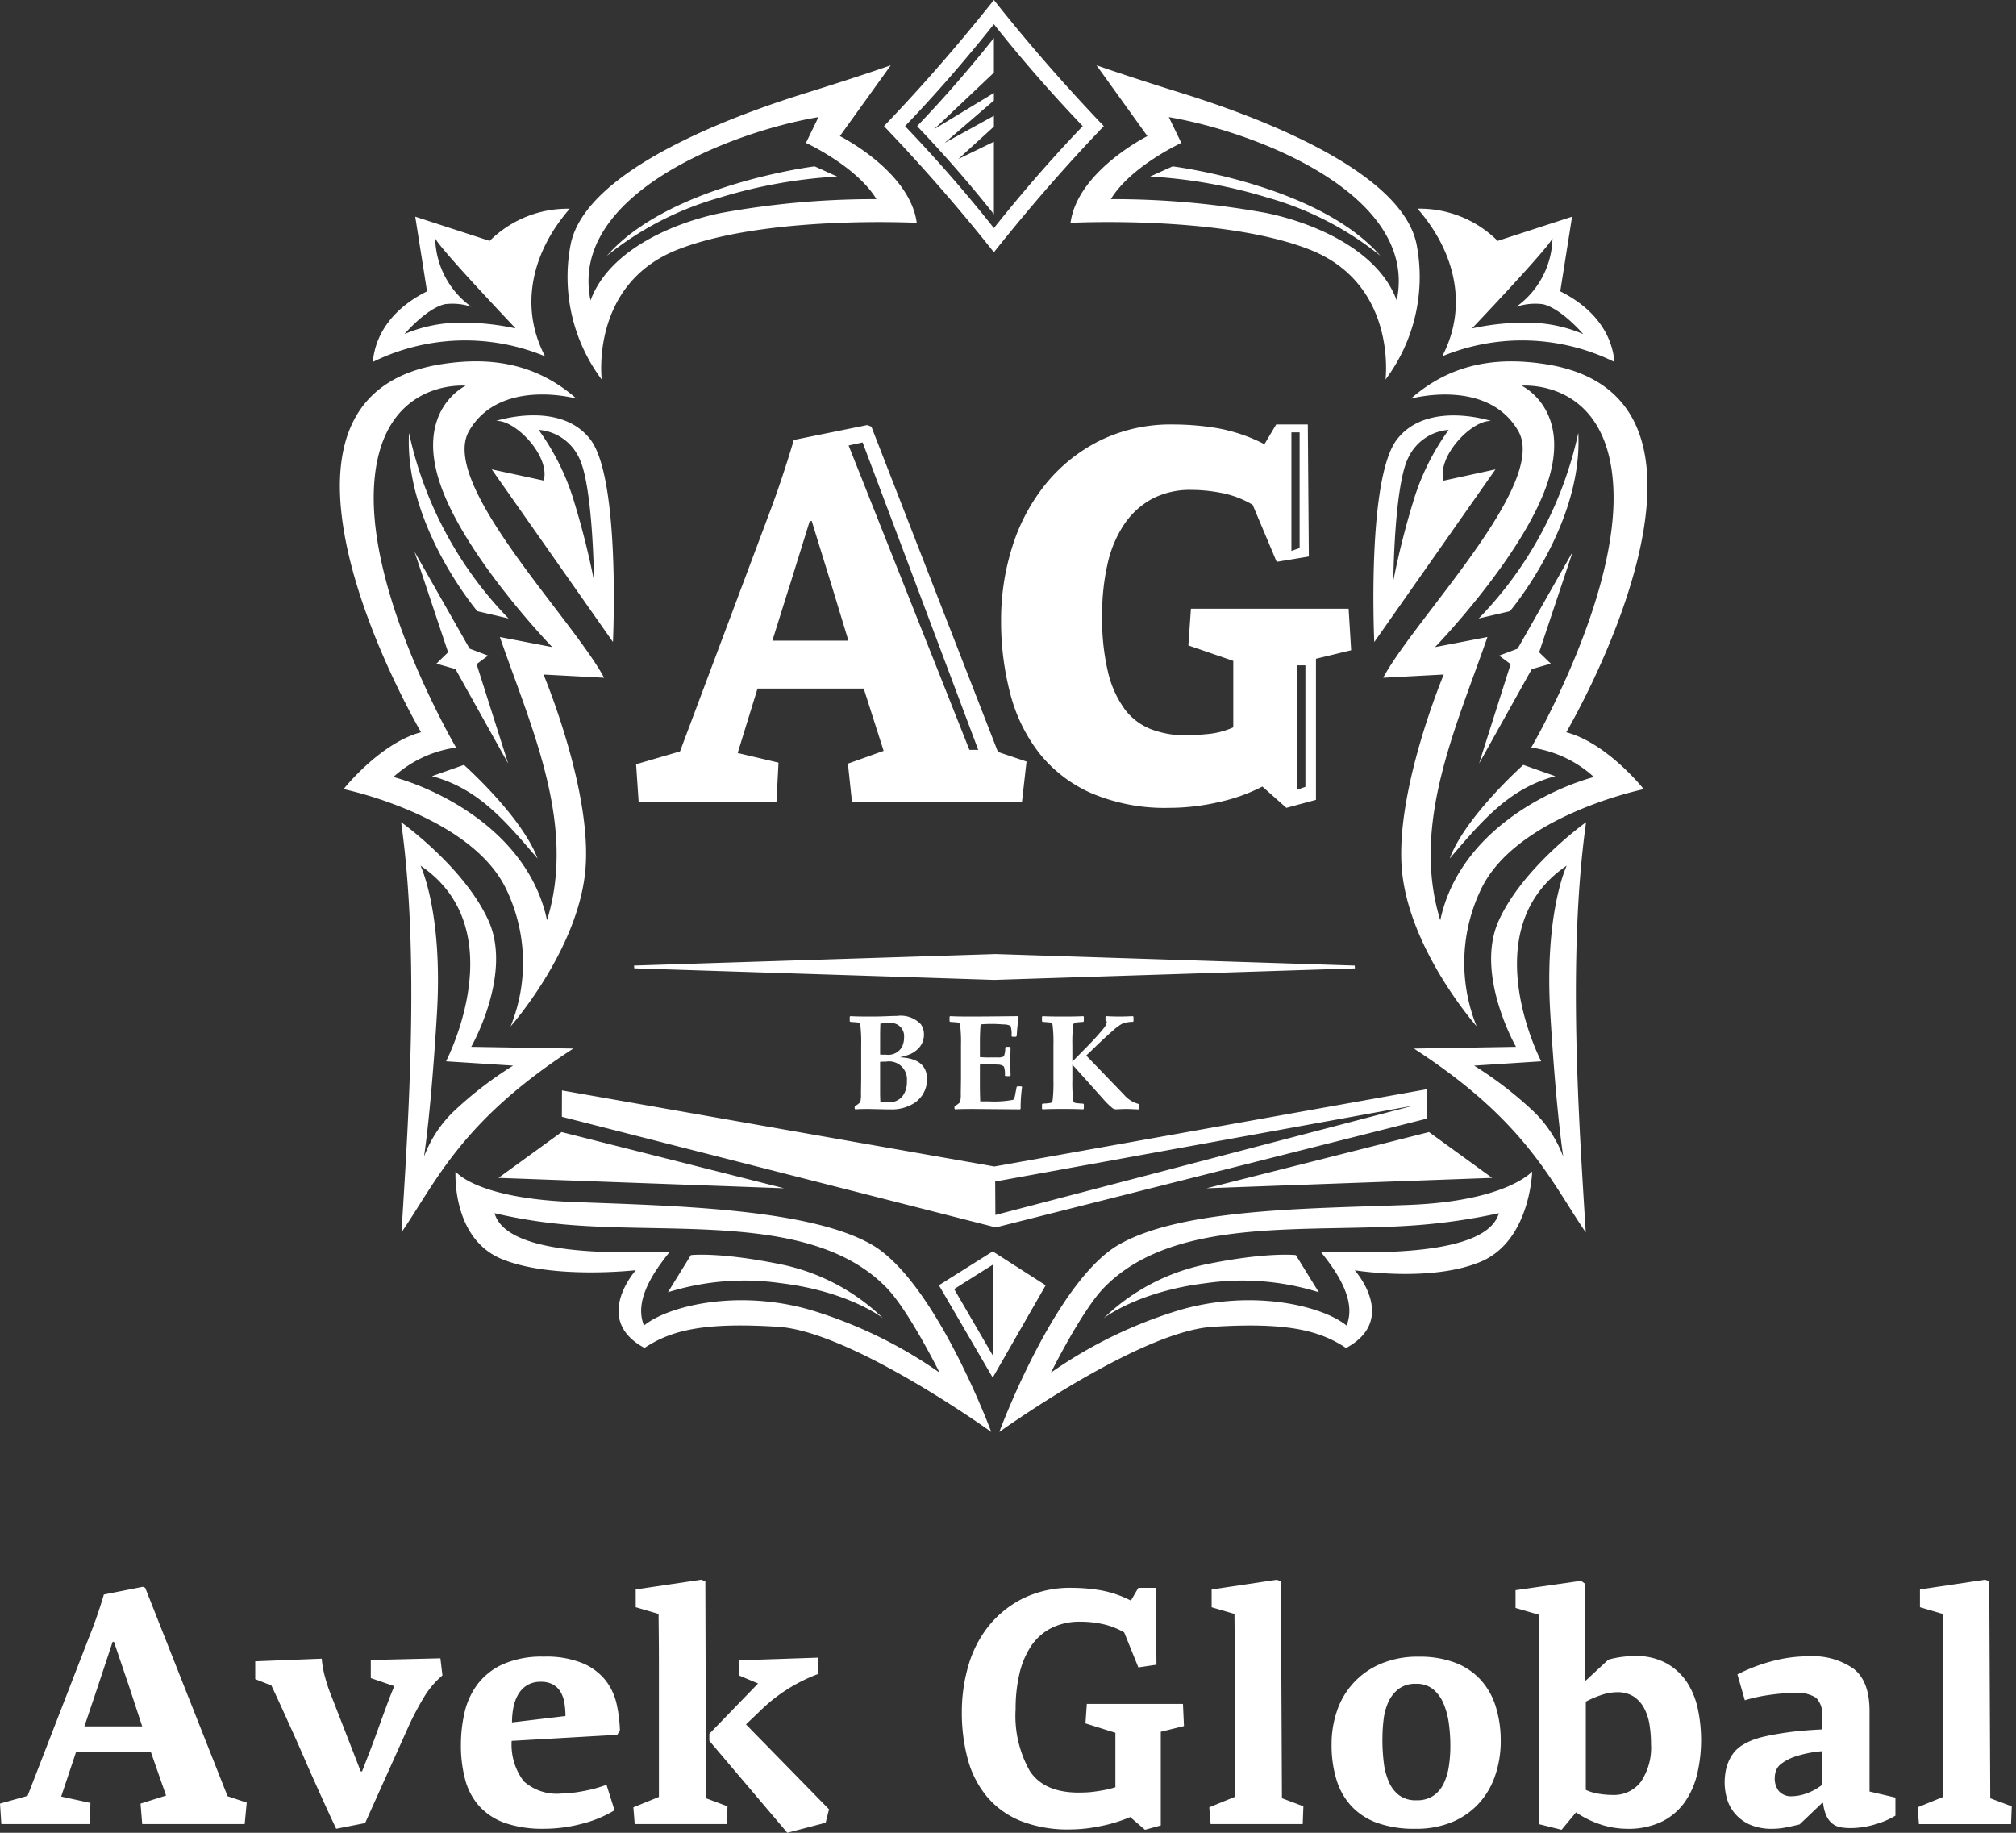 <svg xmlns="http://www.w3.org/2000/svg" width="198" height="180" viewBox="0 0 198 180">
  <rect x="0" y="0" width="198" height="180" fill="#333333" stroke="none"/>
  <defs>
    <style>
      .cls-1 {
        fill: #fff;
        fill-rule: evenodd;
      }
    </style>
  </defs>
  <path id="avglob" class="cls-1" d="M145.029,100.8a16.634,16.634,0,0,1,.51-13.629c3.57-7.132,15.9-9.667,15.9-9.667s-3.57-4.516-7.607-5.587c4.252-7.448,16.637-33.253-2.047-36.154-4.764-.739-9.25-0.095-13.213,3.388,0,0,7.51-2.072,10.54,3.17C152.1,47.493,139,60.692,135.848,66.564l5.95-.317s-4.931,11.728-4.081,19.493,7.312,15.056,7.312,15.056h0Zm-94.878,0a16.636,16.636,0,0,0-.51-13.629C46.071,80.035,33.746,77.5,33.746,77.5s3.57-4.516,7.607-5.587C37.1,64.465,24.716,38.66,43.4,35.759c4.764-.739,9.25-0.095,13.213,3.388,0,0-7.51-2.072-10.541,3.17-2.992,5.176,10.111,18.375,13.26,24.248l-5.95-.317s4.931,11.728,4.081,19.493S50.151,100.8,50.151,100.8h0ZM39.4,80.75s6.2,4.412,8.58,9.673-1.7,12.388-1.7,12.388l10.03,0.17c-11.033,7.139-13.467,13.087-16.878,18.049,0.648-10.558,1.821-27.09-.033-40.28h0Zm1.9,4.264s2.21,4.582,1.615,14.509-1.275,14.085-1.275,14.085a12.01,12.01,0,0,1,3.145-4.667,37.011,37.011,0,0,1,5.61-4.285l-6.588-.424S50.568,91.293,41.3,85.014h0Zm11.492-.7c-3.187-3.716-5.83-6.882-10.37-8.083l3.145-1.109s5.695,5.071,7.225,9.192h0Zm-4.654-19.85-2.014-.756-5.414-9.528,3.3,9.883-1.146,1.114,1.87,0.538,5.175,9.27-3.1-9.758,1.13-.838,0.2,0.074h0ZM59.612,25.116a31.071,31.071,0,0,1,11.05-5.7,48.71,48.71,0,0,1,11.56-2.078l-2.21-1s-14.281,1.771-20.4,8.776h0Zm-19.441,17.4a37.455,37.455,0,0,0,9.776,18.225l-3.06-.713s-7.2-8.479-6.715-17.512h0ZM86.078,19.558A83.674,83.674,0,0,0,70.79,20.921C66.521,21.8,59.9,24.358,58,29.5c-2.161-10.345,13.694-16.525,22.385-18l-1.228,2.534s4.967,2.288,6.922,5.521h0ZM50.6,32.244L50.6,32.249l0,0,0,0,0,0,0,0h0l0,0,0,0h0l0,0,0,0h0v0l0,0,0,0h0l0,0,0,0H50.635l-0.011,0h0a24.263,24.263,0,0,0-5.971-.549,13.967,13.967,0,0,0-4.931,1.11s2.137-2.508,3.953-2.933a5.865,5.865,0,0,1,2.621.251,8.49,8.49,0,0,1-3.554-6.749c0.149,0.623,5.568,6.4,7.346,8.285l0.511,0.54h0Zm-4.863,5.636s-4.93,2.3-2.55,9.509,11.05,16.165,11.05,16.165l-5.143-.99c3.078,8.9,7.537,18.4,4.632,27.813-1.87-8.764-10.849-12.917-15.087-14.065a11.441,11.441,0,0,1,6.158-2.889s-8.58-14.623-8.07-25.479,9.01-10.064,9.01-10.064h0Zm7.161,4.333a23.521,23.521,0,0,1,3.315,6.5,78.222,78.222,0,0,1,2.125,8.32s-0.085-9.588-1.53-12.2a4.779,4.779,0,0,0-3.91-2.615h0Zm37.15-20.329s-14.79-.77-23.46,2.617S59.1,37.278,59.1,37.278a16.817,16.817,0,0,1-3.06-13.24c1.515-7.8,17.765-13.24,23.205-14.933s8.245-2.695,8.245-2.695l-5,6.955s6.869,3.437,7.549,8.518h0ZM55.953,20.5c-3.672,4.209-5,9.569-2.42,14.493a20.5,20.5,0,0,0-16.915.554c0.268-2.932,2.15-5.35,5.323-6.935L40.784,21.28l7.311,2.377A10.844,10.844,0,0,1,55.953,20.5h0ZM60.2,63.053L48.3,46.1,53.4,47.2c0.663-2.379-2.761-5.969-4.675-5.864,0,0,6.284-2.058,9.259,1.825S60.2,63.053,60.2,63.053h0ZM97.615,0c3.218,4.067,6.789,8.191,10.795,12.388-3.543,3.692-7.138,7.79-10.795,12.388-3.217-4.067-6.789-8.191-10.795-12.388C90.364,8.694,93.959,4.6,97.615,0h0Zm0,21.042c-2.248-2.841-4.743-5.722-7.541-8.654,2.475-2.579,4.986-5.442,7.541-8.654v3.4L91.75,12.683l5.865-3.552V9.869l-4.845,4.172,4.845-2.67v1.06l-3.485,3.179,3.485-1.691v7.121h0Zm0-18.666c2.6,3.287,5.487,6.62,8.725,10.012-2.864,2.984-5.769,6.3-8.725,10.012-2.6-3.287-5.487-6.62-8.725-10.012C91.755,9.4,94.66,6.09,97.615,2.375h0Zm58.16,78.375s-6.2,4.412-8.58,9.673,1.7,12.388,1.7,12.388l-10.03.17c11.033,7.139,13.467,13.087,16.877,18.049-0.647-10.558-1.821-27.09.033-40.28h0Zm-1.9,4.264s-2.209,4.582-1.615,14.509,1.276,14.085,1.276,14.085a12.014,12.014,0,0,0-3.146-4.667,37.02,37.02,0,0,0-5.61-4.285l6.588-.424s-6.758-12.939,2.507-19.218h0Zm-11.491-.7c3.187-3.716,5.83-6.882,10.37-8.083l-3.145-1.109s-5.695,5.071-7.225,9.192h0Zm4.653-19.85,2.014-.756,5.414-9.528-3.3,9.883,1.146,1.114-1.87.538-5.175,9.27,3.1-9.758-1.13-.838-0.2.074h0ZM135.568,25.116a31.08,31.08,0,0,0-11.05-5.7,48.717,48.717,0,0,0-11.561-2.078l2.21-1s14.281,1.771,20.4,8.776h0Zm19.441,17.4a37.455,37.455,0,0,1-9.776,18.225l3.061-.713s7.2-8.479,6.715-17.512h0ZM109.1,19.558a83.67,83.67,0,0,1,15.287,1.363c4.27,0.876,10.894,3.437,12.792,8.583,2.161-10.345-13.694-16.525-22.384-18l1.227,2.534s-4.967,2.288-6.922,5.521h0Zm35.483,12.686,0,0.005,0,0,0,0,0,0,0,0h0l0,0,0,0h0l0,0,0,0h0v0l0,0,0,0h0l0,0,0,0h0l0.011,0h0a24.255,24.255,0,0,1,5.971-.549,13.969,13.969,0,0,1,4.931,1.11s-2.137-2.508-3.953-2.933a5.865,5.865,0,0,0-2.621.251,8.49,8.49,0,0,0,3.554-6.749c-0.149.623-5.568,6.4-7.346,8.285l-0.51.54h0Zm4.863,5.636s4.929,2.3,2.549,9.509-11.05,16.165-11.05,16.165l5.143-.99c-3.078,8.9-7.537,18.4-4.633,27.813,1.87-8.764,10.85-12.917,15.088-14.065a11.443,11.443,0,0,0-6.158-2.889s8.58-14.623,8.07-25.479-9.009-10.064-9.009-10.064h0Zm-7.161,4.333a23.508,23.508,0,0,0-3.315,6.5,78.249,78.249,0,0,0-2.125,8.32s0.085-9.588,1.53-12.2a4.78,4.78,0,0,1,3.91-2.615h0ZM105.136,21.883s14.79-.77,23.461,2.617,7.48,12.778,7.48,12.778a16.816,16.816,0,0,0,3.06-13.24c-1.515-7.8-17.765-13.24-23.2-14.933s-8.246-2.695-8.246-2.695l5,6.955s-6.868,3.437-7.549,8.518h0ZM139.227,20.5c3.672,4.209,5,9.569,2.419,14.493a20.5,20.5,0,0,1,16.916.554c-0.268-2.932-2.15-5.35-5.323-6.935L154.4,21.28l-7.31,2.377a10.845,10.845,0,0,0-7.859-3.162h0Zm-4.251,42.557,11.9-16.957-5.1,1.109c-0.663-2.379,2.761-5.969,4.675-5.864,0,0-6.284-2.058-9.259,1.825s-2.217,19.888-2.217,19.888h0Zm-2.77,69.333c-2.656-1.77-5.923-2.538-13.133-2.079s-20.927,10.324-20.927,10.324,5.5-14.864,11.789-18.427,18.891-3.5,28.475-3.875,12.07-3.28,12.07-3.28-0.171,6.845-5.1,8.881-12.324.82-12.324,0.82,4.335,4.836-.85,7.636h0ZM77.006,116.7l-28.05-1.019,6.2-4.5L77.006,116.7h0Zm-21.822-7.02L97.8,120.544l42.37-10.691v-2.885l-42.51,7.594-42.467-7.47-0.01,2.591h0Zm42.557,6.356,0.021,3.288L138.84,108.58l-41.1,7.459h0ZM118.5,116.7l28.05-1.019-6.2-4.5L118.5,116.7h0ZM97.5,122.9l5.2,3.33L97.5,135.3l-5.284-9.073L97.5,122.9h0Zm0.043,10.281L93.712,126.6l3.833-2.416v9h0ZM65.6,126.913a25.149,25.149,0,0,1,11.092-.891c6.673,0.806,10.031,3.436,10.031,3.436a20.3,20.3,0,0,0-9.9-5.26c-6.163-1.273-8.968-.934-8.968-0.934L65.6,126.913h0Zm63.928,0a25.156,25.156,0,0,0-11.093-.891c-6.672.806-10.03,3.436-10.03,3.436a20.294,20.294,0,0,1,9.9-5.26c6.162-1.273,8.967-.934,8.967-0.934l2.253,3.649h0Zm17.681-7.763a58.576,58.576,0,0,1-8.073,1.179c-10.672.8-23.8-1-30.731,6.16-2.178,2.25-5.185,8.315-5.185,8.315a44.425,44.425,0,0,1,12.665-6.151c7.183-2.079,14.007-.4,16.364,1.527,1.046-2.506-1.082-5.434-2.509-7.212,3.079-.038,16.165.773,17.469-3.818h0Zm-98.636,0a50.148,50.148,0,0,0,7.789,1.179c10.672,0.8,23.8-1,30.731,6.16,2.178,2.25,5.185,8.315,5.185,8.315a44.424,44.424,0,0,0-12.665-6.151c-7.182-2.079-14.007-.4-16.363,1.527-1.046-2.506,1.081-5.434,2.508-7.212-3.078-.038-15.881.773-17.185-3.818h0Zm14.721,13.236c2.655-1.77,5.923-2.538,13.133-2.079s20.927,10.324,20.927,10.324-5.5-14.864-11.789-18.427-19.742-3.787-29.325-4.158-11.5-3-11.5-3-0.4,6.562,4.533,8.6,13.175,1.1,13.175,1.1-4.335,4.836.85,7.636h0ZM91.048,106a2.763,2.763,0,0,1-1.573,2.512,4.029,4.029,0,0,1-2,.441c-0.258,0-.473,0-0.641-0.007l-1.547-.033c-0.552,0-.981.014-1.281,0.04l-0.066-.066v-0.181l0.033-.077a2.208,2.208,0,0,0,.517-0.382,3.212,3.212,0,0,0,.07-0.858l0.02-1.448v-3.275a14.217,14.217,0,0,0-.084-2,0.285,0.285,0,0,0-.219-0.241c-0.066-.015-0.318-0.037-0.758-0.064l-0.064-.064V99.857l0.064-.06c0.384,0.027,1.043.04,1.979,0.04q0.9,0,1.613-.033,0.569-.026.963-0.027a2.732,2.732,0,0,1,2.371.821,1.727,1.727,0,0,1,.3,1,1.932,1.932,0,0,1-.718,1.531,2.477,2.477,0,0,1-.711.432,7.293,7.293,0,0,1-.932.278q2.667,0.116,2.666,2.165h0Zm-2.258-4.091a1.29,1.29,0,0,0-1.489-1.426,6.094,6.094,0,0,0-.835.05c-0.018.453-.026,0.873-0.026,1.255v1.782q0.149,0.013.6,0.013a1.541,1.541,0,0,0,1.54-.749,2.08,2.08,0,0,0,.214-0.925h0Zm0.278,4.292a1.759,1.759,0,0,0-2.039-1.938q-0.259,0-.59.017v2.993c0,0.32.009,0.639,0.026,0.95a4.861,4.861,0,0,0,.745.044,1.75,1.75,0,0,0,1.4-.569,2.252,2.252,0,0,0,.459-1.5h0Zm11.315,0.553a14.418,14.418,0,0,0-.142,2.133l-0.066.066-4.706-.04q-1.176,0-1.661.04l-0.066-.066v-0.181l0.033-.077a2.206,2.206,0,0,0,.517-0.382,3.269,3.269,0,0,0,.07-0.858l0.02-1.448v-3.275a14.152,14.152,0,0,0-.084-2,0.284,0.284,0,0,0-.218-0.241c-0.066-.015-0.318-0.037-0.758-0.064l-0.064-.064V99.857l0.064-.06q0.653,0.04,2.019.04,1.216,0,4.628-.04l0.071,0.053-0.084.717q-0.04.341-.059,0.582l-0.044.6-0.064.07H99.413l-0.066-.064a2.587,2.587,0,0,0-.1-1,1.444,1.444,0,0,0-.694-0.143c-0.417-.033-0.782-0.051-1.1-0.051q-0.563,0-1.14.044c-0.046.452-.071,1.081-0.071,1.881v1.336q0.51,0.034.828,0.034l0.848-.007a1.282,1.282,0,0,0,.674-0.1,2.072,2.072,0,0,0,.134-0.871l0.064-.066h0.4l0.064,0.066c-0.015.481-.024,0.924-0.024,1.323,0,0.437.009,0.911,0.024,1.429l-0.064.057H98.759l-0.066-.064a2.079,2.079,0,0,0-.1-0.882,0.988,0.988,0,0,0-.63-0.185c-0.263-.02-0.544-0.031-0.84-0.031-0.316,0-.61.011-0.882,0.031v1.971q0,0.847.033,1.641h0.879a10.058,10.058,0,0,0,2.317-.148,0.214,0.214,0,0,0,.1-0.072,1.178,1.178,0,0,0,.124-0.386l0.154-.8,0.064-.071h0.4l0.071,0.064h0Zm11.5,2.126-0.07.079c-0.643-.03-1.019-0.046-1.127-0.046-0.212,0-.405.005-0.577,0.014-0.253.012-.415,0.019-0.486,0.019a0.575,0.575,0,0,1-.362-0.116,7.56,7.56,0,0,1-.926-0.911l-3.015-3.368v1.533a14.668,14.668,0,0,0,.084,2,0.279,0.279,0,0,0,.221.238,6.843,6.843,0,0,0,.757.067l0.065,0.064v0.432l-0.06.066q-0.646-.039-1.993-0.04-1.392,0-1.993.04l-0.064-.059v-0.439l0.064-.064a6.97,6.97,0,0,0,.758-0.067,0.279,0.279,0,0,0,.219-0.238,14.332,14.332,0,0,0,.084-2v-3.418a14.292,14.292,0,0,0-.084-2,0.284,0.284,0,0,0-.219-0.241c-0.066-.015-0.318-0.037-0.758-0.064l-0.064-.064V99.857l0.064-.06q0.621,0.04,1.993.04,1.406,0,1.993-.04l0.06,0.06V100.3l-0.065.064c-0.441.027-.693,0.049-0.757,0.064a0.284,0.284,0,0,0-.221.241,14.468,14.468,0,0,0-.084,2v1.6q0.318-.33,1.385-1.415c0.375-.384.641-0.662,0.8-0.834q0.636-.7.848-0.981a1.392,1.392,0,0,0,.35-0.64,0.113,0.113,0,0,0-.058-0.11l-0.071-.06V99.861l0.078-.064q0.712,0.04,1.332.04,0.427,0,1.27-.04l0.071,0.064V100.3l-0.064.058a2.924,2.924,0,0,0-1.03.174,4.335,4.335,0,0,0-.854.622q-0.647.549-1.671,1.53c-0.254.249-.594,0.578-1.023,0.981l3.7,3.838a2.819,2.819,0,0,0,1.443.917l0.059,0.066v0.4h0ZM62.273,94.831L97.779,93.7l35.277,1.132,0.017,0.274L97.658,96.237,62.29,95.1l-0.017-.274h0Zm-47.447,77.26H7.462l-1.453,4.351,2.873,0.626-0.066,2.076H0.132L0,177.134l2.707-.758,5.976-15.425q0.429-1.054.809-2.142T10.2,156.6l3.83-.758,0.231,0.1,8.089,20.467,1.882,0.627-0.2,2.109H13.967l-0.165-2.01,2.509-.791-1.486-4.252h0Zm-5.283-6.262-1.255,3.724h5.679l-1.255-3.823-1.519-4.482H11.061l-1.519,4.581h0Zm25.886,8.141h0.132q0.231-.594.677-1.747t0.908-2.439q0.462-1.286.891-2.439T38.73,165.6l-2.311-.791v-1.779l6.835-.165,0.2,1.681a8.6,8.6,0,0,0-1.816,2.142,28.9,28.9,0,0,0-1.453,2.735l-4.325,9.624-2.84.561q-0.363-.759-0.875-1.879t-1.106-2.439q-0.594-1.319-1.2-2.719t-1.205-2.719q-0.594-1.319-1.106-2.439t-0.875-1.878l-1.585-.627V163.16L31.6,162.9a9.9,9.9,0,0,0,.33,1.829,16.077,16.077,0,0,0,.627,1.862l2.873,7.383h0ZM53.423,162.7a9.376,9.376,0,0,1,3.83.659,5.714,5.714,0,0,1,2.245,1.7,5.834,5.834,0,0,1,1.073,2.339,13.845,13.845,0,0,1,.314,2.555l-0.264.428-10.368.594a5.948,5.948,0,0,0,1.189,3.971,4.87,4.87,0,0,0,3.7,1.2,12.556,12.556,0,0,0,2.014-.214,13.39,13.39,0,0,0,2.41-.643l0.792,2.5a11.671,11.671,0,0,1-3.17,1.318,14.493,14.493,0,0,1-3.764.5,11.236,11.236,0,0,1-3.8-.561,6.168,6.168,0,0,1-2.526-1.631,6.343,6.343,0,0,1-1.4-2.6,12.908,12.908,0,0,1-.429-3.477,14.146,14.146,0,0,1,.346-3.1,7.366,7.366,0,0,1,1.255-2.785,6.5,6.5,0,0,1,2.493-1.994,9.439,9.439,0,0,1,4.062-.758h0Zm2.113,5.834a7.889,7.889,0,0,0-.1-1.269,3.153,3.153,0,0,0-.363-1.071,2,2,0,0,0-.743-0.742,2.354,2.354,0,0,0-1.205-.28,2.508,2.508,0,0,0-1.37.346,2.607,2.607,0,0,0-.875.923,4.052,4.052,0,0,0-.462,1.285,7.8,7.8,0,0,0-.132,1.434l5.25-.626h0Zm14.132,2.439v-0.693l4.788-4.943-1.882-.791,0.033-1.483q1.882-.066,3.863-0.132t3.863-.132v1.615a16.094,16.094,0,0,0-2.988,1.483,15.683,15.683,0,0,0-2.526,1.977l-1.552,1.483,8.155,8.339-0.33,1.318L77.328,180l-7.66-9.03h0Zm-0.33,5.635,2.113,0.791-0.066,1.747H62.338L62.206,177.5l2.509-1.022V163.736q0-1.894-.016-3.329t-0.017-1.9l-2.245-.659v-1.746l6.438-.957,0.4,0.166,0.066,21.29h0ZM111.8,163.753l-1.387-3.428a7.161,7.161,0,0,0-2.047-.807,10.1,10.1,0,0,0-2.245-.247,6.17,6.17,0,0,0-2.906.642,5.273,5.273,0,0,0-1.981,1.8,8.327,8.327,0,0,0-1.122,2.719,15.07,15.07,0,0,0-.364,3.412,11.007,11.007,0,0,0,1.4,6.1q1.4,2.109,4.8,2.109c0.176,0,.4-0.006.677-0.016s0.578-.039.908-0.083,0.665-.1,1.007-0.165a7.8,7.8,0,0,0,1.007-.263V170.18l-2.939-.923,0.132-1.912h9.443l0.1,2.175-2.278.561v9.2l-1.552.428-1.452-1.252a14.562,14.562,0,0,1-2.906.89,15.1,15.1,0,0,1-3,.33,12.584,12.584,0,0,1-4.853-.841,8.495,8.495,0,0,1-3.3-2.373,9.636,9.636,0,0,1-1.882-3.658,17.422,17.422,0,0,1-.594-4.7,16.149,16.149,0,0,1,.627-4.466,11.189,11.189,0,0,1,1.964-3.889A10.173,10.173,0,0,1,100.441,157a10.548,10.548,0,0,1,4.886-1.055,17.172,17.172,0,0,1,2.724.231,10.566,10.566,0,0,1,3.021,1.022l0.727-1.253h1.717l0.066,7.548-1.783.264h0Zm14.1,12.853,2.113,0.791-0.066,1.747H118.9l-0.132-1.648,2.509-1.022V163.736q0-1.894-.016-3.329t-0.017-1.9L119,157.853v-1.746l6.405-.957,0.4,0.166,0.1,21.29h0Zm21.494-5.6a10.542,10.542,0,0,1-.5,3.23,7.786,7.786,0,0,1-1.535,2.752,7.424,7.424,0,0,1-2.625,1.912,9.088,9.088,0,0,1-3.731.709,10.743,10.743,0,0,1-3.731-.577,6.467,6.467,0,0,1-2.543-1.648,6.726,6.726,0,0,1-1.469-2.6,11.654,11.654,0,0,1-.479-3.477,10.049,10.049,0,0,1,.529-3.263,7.647,7.647,0,0,1,4.275-4.63,9.277,9.277,0,0,1,3.781-.709,9.771,9.771,0,0,1,3.516.577,6.564,6.564,0,0,1,2.51,1.664,6.934,6.934,0,0,1,1.5,2.62,11.179,11.179,0,0,1,.5,3.444h0Zm-11.622-.23a19.166,19.166,0,0,0,.132,2.307,6.743,6.743,0,0,0,.5,1.911,3.3,3.3,0,0,0,1.007,1.319,2.724,2.724,0,0,0,1.7.494,2.869,2.869,0,0,0,1.667-.445,3.031,3.031,0,0,0,1.007-1.186,5.908,5.908,0,0,0,.512-1.7,13.083,13.083,0,0,0,.149-2.01,16.3,16.3,0,0,0-.149-2.208,7.421,7.421,0,0,0-.528-1.961,3.646,3.646,0,0,0-1.024-1.4,2.549,2.549,0,0,0-1.667-.527,2.726,2.726,0,0,0-1.7.494,3.378,3.378,0,0,0-1.007,1.269,5.674,5.674,0,0,0-.479,1.73,15.914,15.914,0,0,0-.115,1.912h0Zm15.353-12.195-2.278-.659v-1.747l6.438-.922,0.4,0.3v2.571q0,0.956-.017,2.043t-0.016,2.06v2.785l0.1,0.033L157.958,163a8.8,8.8,0,0,1,1.4-.281,10.5,10.5,0,0,1,1.172-.082,6.25,6.25,0,0,1,3.187.741,5.816,5.816,0,0,1,2.014,1.912,7.739,7.739,0,0,1,1.04,2.637,14.828,14.828,0,0,1,.3,2.95,14.551,14.551,0,0,1-.363,3.263,8.033,8.033,0,0,1-1.206,2.8,6.042,6.042,0,0,1-2.245,1.945,7.535,7.535,0,0,1-3.483.725,8.517,8.517,0,0,1-2.427-.379,9.588,9.588,0,0,1-2.559-1.237l-1.419,1.714-2.246-.56V158.578h0Zm11.028,12.689a11.8,11.8,0,0,0-.148-1.878,5.15,5.15,0,0,0-.529-1.632,3.1,3.1,0,0,0-1.023-1.137,2.9,2.9,0,0,0-1.635-.428,4.95,4.95,0,0,0-1.617.3,9.21,9.21,0,0,0-1.453.627v8.667a4.741,4.741,0,0,0,1.271.379,8.347,8.347,0,0,0,1.337.116,3.321,3.321,0,0,0,2.807-1.3,6.025,6.025,0,0,0,.99-3.708h0Zm16.806,5.8-2.212,2.109q-0.66.165-1.354,0.3a6.907,6.907,0,0,1-1.287.132,5.363,5.363,0,0,1-2.245-.412,4.162,4.162,0,0,1-1.453-1.072,3.907,3.907,0,0,1-.793-1.466,5.908,5.908,0,0,1-.231-1.632,6.613,6.613,0,0,1,.066-0.857,4.644,4.644,0,0,1,.248-0.988,4.031,4.031,0,0,1,.512-0.956,3.232,3.232,0,0,1,.891-0.824,7.479,7.479,0,0,1,.76-0.4,7.718,7.718,0,0,1,1.386-.445q0.892-.213,2.279-0.411t3.433-.3V168.6a2.315,2.315,0,0,0-.594-1.863,3.479,3.479,0,0,0-2.113-.477,18.37,18.37,0,0,0-2.311.181,15.985,15.985,0,0,0-2.576.543l-0.726-2.537a16.865,16.865,0,0,1,3.285-1.269,13.877,13.877,0,0,1,3.748-.511,6.962,6.962,0,0,1,4.374,1.22q1.569,1.22,1.569,4.152v7.91l2.542,0.593v1.78a8.245,8.245,0,0,1-2.014.857,8.43,8.43,0,0,1-2.41.363,5.969,5.969,0,0,1-.875-0.066,1.916,1.916,0,0,1-.809-0.314,2.014,2.014,0,0,1-.627-0.741,3.824,3.824,0,0,1-.363-1.351h-0.1Zm-2.938-.66a4.307,4.307,0,0,0,1.419-.28,5.423,5.423,0,0,0,1.519-.84v-3.3a11.339,11.339,0,0,0-2.575.5,5.013,5.013,0,0,0-1.387.692,1.579,1.579,0,0,0-.578.741,2.35,2.35,0,0,0-.115.676,1.99,1.99,0,0,0,.413,1.318,1.6,1.6,0,0,0,1.3.494h0Zm19.447,0.2,2.114,0.791-0.067,1.747h-9.046l-0.133-1.648,2.51-1.022V163.736q0-1.894-.017-3.329t-0.016-1.9l-2.245-.659v-1.746l6.405-.957,0.4,0.166,0.1,21.29h0Zm96.134-4.515h-7.363l-1.453,4.351,2.872,0.626-0.066,2.076h-8.683l-0.132-2.01,2.707-.758,5.976-15.425q0.429-1.054.809-2.142t0.71-2.208l3.83-.758,0.231,0.1,8.09,20.467,1.882,0.627-0.2,2.109h-10.07l-0.165-2.01,2.509-.791-1.485-4.252h0Zm-5.283-6.262-1.255,3.724h5.679l-1.255-3.823-1.518-4.482h-0.132l-1.519,4.581h0Zm15.881-.989,0.264-1.812q1.058,0.033,2.3.033h2.13q1.188,0,2.328-.033t2.426-.033a8.3,8.3,0,0,1,2.856.412,4.859,4.859,0,0,1,1.717,1,3.093,3.093,0,0,1,.826,1.252,3.809,3.809,0,0,1,.215,1.154,2.618,2.618,0,0,1-.215,1.054,3.647,3.647,0,0,1-.562.907,4.4,4.4,0,0,1-.776.725,4.036,4.036,0,0,1-.825.478v0.066a4.882,4.882,0,0,1,2.493,1.532,4.05,4.05,0,0,1,.941,2.719,4.231,4.231,0,0,1-.462,1.978,4.718,4.718,0,0,1-1.271,1.532,5.915,5.915,0,0,1-1.882.989,7.431,7.431,0,0,1-2.3.346q-1.19,0-2-.016t-1.354-.033q-0.544-.016-0.891-0.017h-0.677q-1.617,0-2.856.017t-2.459.049L302,177.4q0.563-.163,1.139-0.313t1.139-.313V165.4l-2.08-.561h0Zm7.693,4.515a4.9,4.9,0,0,0,1.585-.263,2.772,2.772,0,0,0,.908-0.528,1.44,1.44,0,0,0,.413-0.626,1.937,1.937,0,0,0,.1-0.527,1.453,1.453,0,0,0-.809-1.384,4.3,4.3,0,0,0-2.03-.429q-0.231,0-.628.017t-0.759.049v10.712a5.3,5.3,0,0,0,.842.148q0.478,0.049.776,0.049a4.231,4.231,0,0,0,2.707-.725,2.242,2.242,0,0,0,.892-1.812,2.812,2.812,0,0,0-.182-1.006,2.046,2.046,0,0,0-.644-0.856,3.335,3.335,0,0,0-1.271-.594,9.041,9.041,0,0,0-2.031-.247l-0.2-1.648,0.33-.33h0Zm19.151-6.657a9.377,9.377,0,0,1,3.83.659,5.716,5.716,0,0,1,2.245,1.7,5.836,5.836,0,0,1,1.073,2.339,13.854,13.854,0,0,1,.314,2.555l-0.264.428-10.368.594a5.945,5.945,0,0,0,1.189,3.971,4.87,4.87,0,0,0,3.7,1.2,12.565,12.565,0,0,0,2.014-.214,13.392,13.392,0,0,0,2.41-.643l0.792,2.5a11.67,11.67,0,0,1-3.169,1.318,14.5,14.5,0,0,1-3.764.5,11.234,11.234,0,0,1-3.8-.561,6.163,6.163,0,0,1-2.526-1.631,6.335,6.335,0,0,1-1.4-2.6,12.875,12.875,0,0,1-.43-3.477,14.153,14.153,0,0,1,.347-3.1,7.351,7.351,0,0,1,1.255-2.785,6.5,6.5,0,0,1,2.492-1.994,9.442,9.442,0,0,1,4.062-.758h0Zm2.113,5.834a7.9,7.9,0,0,0-.1-1.269,3.149,3.149,0,0,0-.363-1.071,2,2,0,0,0-.743-0.742,2.354,2.354,0,0,0-1.2-.28,2.505,2.505,0,0,0-1.37.346,2.6,2.6,0,0,0-.875.923,4.041,4.041,0,0,0-.463,1.285,7.807,7.807,0,0,0-.132,1.434l5.25-.626h0Zm14.132,2.439v-0.693l4.787-4.943-1.882-.791,0.033-1.483q1.882-.066,3.863-0.132t3.863-.132v1.615a15,15,0,0,0-2.971,1.5,19.957,19.957,0,0,0-2.543,1.96l-1.716,1.582,8.32,8.24-0.33,1.318-3.533.989-7.891-9.03h0Zm-0.331,5.635,2.114,0.791L347,179.144h-9.047l-0.132-1.648,2.509-1.022v-7.4q0-1.105-.016-2T340.3,165.73l-2.245-.659v-1.714l6.438-.988,0.4,0.2,0.066,14.04h0Zm24.665-18.16,0.2-2.01q0.825,0.033,2.014.049l2.41,0.033q1.223,0.018,2.3.017h1.734q2.277,0,4.292-.033t4.325-.1l0.363,0.2,0.066,6.295-1.651.329-1.551-3.691h-1.4q-0.941,0-2-.016T378.7,159.5h-1.453l-0.033,16.842,3.335,0.758-0.1,2.043h-11l-0.165-1.879,2.938-.889V159.237l-2.608-.791h0ZM400.658,163h2.129q0.942,0,1.833-.017l1.816-.033q0.924-.017,2.113-0.049l0.066,1.878-2.443.528v11.3l2.179,0.791-0.1,1.747h-8.585l-0.1-1.813,2.146-.791V165.4h-3.83q-0.132,3.2-.446,5.8a19,19,0,0,1-1.023,4.466,6.99,6.99,0,0,1-1.9,2.884,4.445,4.445,0,0,1-3,1.021,4.679,4.679,0,0,1-1.106-.131,3.088,3.088,0,0,1-.974-0.412,2.383,2.383,0,0,1-.694-0.676,1.621,1.621,0,0,1-.264-0.923,2.7,2.7,0,0,1,1.651-2.241l2.806,1.747a5.7,5.7,0,0,0,1.041-1.384,9.338,9.338,0,0,0,.825-2.208,24.206,24.206,0,0,0,.561-3.3q0.214-1.945.281-4.647l-2.773-.693,0.165-1.845q1.254,0.066,2.1.082l1.618,0.033q0.775,0.017,1.668.017h2.245ZM427.831,171a10.542,10.542,0,0,1-.5,3.23,7.786,7.786,0,0,1-1.535,2.752,7.424,7.424,0,0,1-2.625,1.912,9.084,9.084,0,0,1-3.731.709,10.743,10.743,0,0,1-3.731-.577,6.467,6.467,0,0,1-2.543-1.648,6.726,6.726,0,0,1-1.469-2.6,11.654,11.654,0,0,1-.479-3.477,10.049,10.049,0,0,1,.529-3.263,7.647,7.647,0,0,1,4.275-4.63,9.277,9.277,0,0,1,3.781-.709,9.78,9.78,0,0,1,3.517.577,6.568,6.568,0,0,1,2.509,1.664,6.934,6.934,0,0,1,1.5,2.62,11.179,11.179,0,0,1,.5,3.444h0Zm-11.622-.23a19.166,19.166,0,0,0,.132,2.307,6.709,6.709,0,0,0,.5,1.911,3.293,3.293,0,0,0,1.006,1.319,2.726,2.726,0,0,0,1.7.494,2.869,2.869,0,0,0,1.667-.445,3.041,3.041,0,0,0,1.008-1.186,5.939,5.939,0,0,0,.511-1.7,13.083,13.083,0,0,0,.149-2.01,16.3,16.3,0,0,0-.149-2.208,7.421,7.421,0,0,0-.528-1.961,3.636,3.636,0,0,0-1.024-1.4,2.549,2.549,0,0,0-1.667-.527,2.726,2.726,0,0,0-1.7.494,3.388,3.388,0,0,0-1.007,1.269,5.645,5.645,0,0,0-.478,1.73,15.915,15.915,0,0,0-.116,1.912h0Zm22.386-3.889a5.381,5.381,0,0,0-1.6.263,9.8,9.8,0,0,0-1.6.66q-0.066.857-.1,1.548t-0.034,1.451a18.508,18.508,0,0,0,.149,2.455,6.011,6.011,0,0,0,.545,1.9,2.8,2.8,0,0,0,2.74,1.648,2.425,2.425,0,0,0,1.618-.527,3.562,3.562,0,0,0,.974-1.319,6.566,6.566,0,0,0,.479-1.7,11.614,11.614,0,0,0,.132-1.664,7.608,7.608,0,0,0-.264-2.143,4.443,4.443,0,0,0-.71-1.466,2.693,2.693,0,0,0-1.04-.841,3.153,3.153,0,0,0-1.288-.263h0Zm-0.363-3.2a9.612,9.612,0,0,1,1.882-.2,6.074,6.074,0,0,1,4.9,2.044,8.6,8.6,0,0,1,1.733,5.734,10.1,10.1,0,0,1-.462,3.032,7.686,7.686,0,0,1-1.453,2.67,7.291,7.291,0,0,1-2.525,1.912,8.568,8.568,0,0,1-3.682.725q-4.126,0-6.158-2.423t-2.03-7.531a25.019,25.019,0,0,1,.528-5.487,13.483,13.483,0,0,1,1.469-3.906,7.488,7.488,0,0,1,2.179-2.422,6.229,6.229,0,0,1,2.692-1.039q1.023-.13,1.882-0.247a12.879,12.879,0,0,0,1.65-.329,8.988,8.988,0,0,0,1.6-.61,9.919,9.919,0,0,0,1.733-1.121,4.007,4.007,0,0,1,1.255,1.2,2.412,2.412,0,0,1,.4,1.269,1.68,1.68,0,0,1-1.222,1.615,9.217,9.217,0,0,1-3.367.5q-0.662,0-1.057-.017t-0.66-.016c-0.176,0-.336-0.006-0.479-0.017s-0.3-.016-0.479-0.016a2.121,2.121,0,0,0-1.486.511,3.346,3.346,0,0,0-.875,1.433,10.728,10.728,0,0,0-.462,2.159q-0.148,1.236-.215,2.686l2.708-2.109h0Zm20.339,13.381-2.212,2.109q-0.661.165-1.354,0.3a6.917,6.917,0,0,1-1.288.132,5.367,5.367,0,0,1-2.245-.412,4.181,4.181,0,0,1-1.453-1.072,3.891,3.891,0,0,1-.792-1.466,5.908,5.908,0,0,1-.231-1.632,6.613,6.613,0,0,1,.066-0.857,4.641,4.641,0,0,1,.247-0.988,4.031,4.031,0,0,1,.512-0.956,3.236,3.236,0,0,1,.892-0.824,7.444,7.444,0,0,1,.759-0.4,7.733,7.733,0,0,1,1.387-.445q0.891-.213,2.278-0.411t3.434-.3V168.6a2.315,2.315,0,0,0-.594-1.863,3.483,3.483,0,0,0-2.114-.477,18.383,18.383,0,0,0-2.311.181,15.972,15.972,0,0,0-2.575.543l-0.727-2.537a16.9,16.9,0,0,1,3.286-1.269,13.87,13.87,0,0,1,3.747-.511,6.966,6.966,0,0,1,4.375,1.22q1.569,1.22,1.568,4.152v7.91l2.543,0.593v1.78a8.262,8.262,0,0,1-2.014.857,8.437,8.437,0,0,1-2.411.363,5.98,5.98,0,0,1-.875-0.066,1.922,1.922,0,0,1-.809-0.314,2.014,2.014,0,0,1-.627-0.741,3.845,3.845,0,0,1-.363-1.351h-0.1Zm-2.939-.66a4.312,4.312,0,0,0,1.42-.28,5.437,5.437,0,0,0,1.519-.84v-3.3a11.327,11.327,0,0,0-2.575.5,5,5,0,0,0-1.387.692,1.572,1.572,0,0,0-.578.741,2.355,2.355,0,0,0-.116.676,1.99,1.99,0,0,0,.413,1.318,1.6,1.6,0,0,0,1.3.494h0ZM479.042,163h2.13q0.94,0,1.832-.017l1.816-.033q0.924-.017,2.113-0.049L487,164.774l-2.443.528v11.3l2.179,0.791-0.1,1.747h-8.584l-0.1-1.813,2.146-.791V165.4h-3.829q-0.132,3.2-.446,5.8a19,19,0,0,1-1.024,4.466,7,7,0,0,1-1.9,2.884,4.448,4.448,0,0,1-3,1.021,4.679,4.679,0,0,1-1.106-.131,3.1,3.1,0,0,1-.974-0.412,2.392,2.392,0,0,1-.693-0.676,1.622,1.622,0,0,1-.265-0.923,2.7,2.7,0,0,1,1.651-2.241l2.807,1.747a5.7,5.7,0,0,0,1.04-1.384,9.338,9.338,0,0,0,.825-2.208,24.191,24.191,0,0,0,.562-3.3q0.215-1.945.28-4.647l-2.773-.693,0.165-1.845q1.254,0.066,2.1.082l1.619,0.033q0.774,0.017,1.667.017h2.245ZM125.387,55.18l-2.356-5.6a9.351,9.351,0,0,0-2.983-1.151,15.556,15.556,0,0,0-3.032-.314,8,8,0,0,0-3.885.889,7.8,7.8,0,0,0-2.732,2.51,11.451,11.451,0,0,0-1.629,3.9,22.411,22.411,0,0,0-.526,5.046A22.712,22.712,0,0,0,108.82,66a10.12,10.12,0,0,0,1.629,3.634,5.909,5.909,0,0,0,2.607,1.988,9.66,9.66,0,0,0,3.508.6q0.7,0,2.056-.131a7.847,7.847,0,0,0,2.506-.654V64.907l-4.411-1.516,0.251-3.608h15.488l0.251,4.079-3.458.837V78.556l-2.908.784-2.356-2.092a17.164,17.164,0,0,1-4.235,1.517,21.619,21.619,0,0,1-4.888.575,18.433,18.433,0,0,1-7.669-1.438,13.481,13.481,0,0,1-5.113-3.922,16.057,16.057,0,0,1-2.857-5.857,27.948,27.948,0,0,1-.9-7.243A23.727,23.727,0,0,1,99.4,53.768a18.609,18.609,0,0,1,3.233-6.145,16.159,16.159,0,0,1,5.313-4.314,15.8,15.8,0,0,1,7.318-1.621,26.306,26.306,0,0,1,4.311.366,16.363,16.363,0,0,1,4.612,1.569l1.152-1.935h3.108l0.1,12.969-3.158.523h0ZM95.21,73.646h0.868L84.722,43.45l-1.376.3L95.21,73.646h0Zm33-8.3h-0.806V77.56l0.806-.283V65.342h0Zm-0.568-22.885h-0.806V54.109l0.806-.283V42.458h0ZM84.831,67.626H74.4L72.45,73.954,76.46,74.9l-0.2,3.87H62.725l-0.251-3.713L66.785,73.8l8.572-22.853q1.454-3.818,2.607-7.739l7.218-1.464,0.4,0.157L98.014,73.85l2.807,0.941-0.451,3.975H83.678L83.277,75l3.509-1.255-1.955-6.118h0Zm-7.318-9.988h0L75.858,62.92h7.469l-1.654-5.438-1.954-6.328-0.2.052-2,6.432h0ZM428.84,100.8a16.634,16.634,0,0,1,.51-13.629c3.57-7.132,15.895-9.667,15.895-9.667s-3.57-4.516-7.607-5.587c4.252-7.448,16.637-33.253-2.047-36.154-4.764-.739-9.25-0.095-13.213,3.388,0,0,7.51-2.072,10.54,3.17,2.993,5.176-10.11,18.375-13.259,24.248l5.95-.317s-4.931,11.728-4.081,19.493S428.84,100.8,428.84,100.8h0Zm-94.878,0a16.639,16.639,0,0,0-.51-13.629c-3.57-7.132-15.895-9.667-15.895-9.667s3.57-4.516,7.607-5.587c-4.252-7.448-16.637-33.253,2.047-36.154,4.764-.739,9.25-0.095,13.213,3.388,0,0-7.51-2.072-10.541,3.17-2.992,5.176,10.111,18.375,13.26,24.248l-5.95-.317s4.931,11.728,4.081,19.493-7.312,15.056-7.312,15.056h0ZM323.216,80.75s6.2,4.412,8.58,9.673-1.7,12.388-1.7,12.388l10.031,0.17c-11.033,7.139-13.467,13.087-16.878,18.049,0.648-10.558,1.822-27.09-.032-40.28h0Zm1.9,4.264s2.209,4.582,1.615,14.509-1.276,14.085-1.276,14.085a12.014,12.014,0,0,1,3.146-4.667,37.02,37.02,0,0,1,5.61-4.285l-6.588-.424s6.758-12.939-2.507-19.218h0Zm11.491-.7c-3.187-3.716-5.83-6.882-10.37-8.083l3.145-1.109s5.695,5.071,7.225,9.192h0Zm-4.654-19.85-2.013-.756-5.414-9.528,3.3,9.883-1.146,1.114,1.87,0.538,5.175,9.27-3.1-9.758,1.13-.838,0.2,0.074h0Zm11.472-39.349a31.068,31.068,0,0,1,11.05-5.7,48.714,48.714,0,0,1,11.56-2.078l-2.21-1s-14.28,1.771-20.4,8.776h0Zm-19.441,17.4a37.456,37.456,0,0,0,9.775,18.225l-3.06-.713s-7.2-8.479-6.715-17.512h0Zm45.907-22.958A83.684,83.684,0,0,0,354.6,20.921c-4.269.876-10.894,3.437-12.792,8.583-2.16-10.345,13.695-16.525,22.385-18l-1.228,2.534s4.968,2.288,6.923,5.521h0ZM334.406,32.244l0,0.005,0,0,0,0,0,0,0,0h0l0,0,0,0h0l0,0,0,0h0v0l0,0v0h0l0,0,0,0h0l-0.011,0h0a24.255,24.255,0,0,0-5.971-.549,13.969,13.969,0,0,0-4.931,1.11s2.137-2.508,3.953-2.933a5.866,5.866,0,0,1,2.621.251,8.49,8.49,0,0,1-3.554-6.749c0.149,0.623,5.568,6.4,7.345,8.285l0.511,0.54h0Zm-4.863,5.636s-4.929,2.3-2.549,9.509,11.05,16.165,11.05,16.165l-5.143-.99c3.078,8.9,7.537,18.4,4.632,27.813-1.869-8.764-10.849-12.917-15.087-14.065a11.443,11.443,0,0,1,6.158-2.889s-8.581-14.623-8.071-25.479,9.01-10.064,9.01-10.064h0Zm7.161,4.333a23.508,23.508,0,0,1,3.315,6.5,78.249,78.249,0,0,1,2.125,8.32s-0.085-9.588-1.53-12.2a4.78,4.78,0,0,0-3.91-2.615h0Zm37.15-20.329s-14.79-.77-23.46,2.617-7.48,12.778-7.48,12.778a16.816,16.816,0,0,1-3.06-13.24c1.515-7.8,17.765-13.24,23.205-14.933S371.3,6.411,371.3,6.411l-5,6.955s6.869,3.437,7.549,8.518h0ZM339.764,20.5c-3.672,4.209-5,9.569-2.42,14.493a20.5,20.5,0,0,0-16.915.554c0.268-2.932,2.15-5.35,5.323-6.935l-1.158-7.328,7.311,2.377a10.842,10.842,0,0,1,7.859-3.162h0Zm4.25,42.557L332.114,46.1l5.1,1.109c0.663-2.379-2.762-5.969-4.675-5.864,0,0,6.284-2.058,9.259,1.825s2.216,19.888,2.216,19.888h0ZM381.426,0c3.218,4.067,6.789,8.191,10.8,12.388-3.543,3.692-7.138,7.79-10.8,12.388-3.217-4.067-6.788-8.191-10.794-12.388C374.175,8.694,377.77,4.6,381.426,0h0Zm0,21.042c-2.247-2.841-4.742-5.722-7.541-8.654,2.476-2.579,4.987-5.442,7.541-8.654v3.4l-5.865,5.554,5.865-3.552V9.869l-4.844,4.172,4.844-2.67v1.06l-3.484,3.179,3.484-1.691v7.121h0Zm0-18.666c2.6,3.287,5.487,6.62,8.725,10.012-2.864,2.984-5.769,6.3-8.725,10.012-2.6-3.287-5.486-6.62-8.724-10.012,2.864-2.984,5.769-6.3,8.724-10.012h0Zm58.16,78.375s-6.2,4.412-8.58,9.673,1.7,12.388,1.7,12.388l-10.03.17c11.033,7.139,13.467,13.087,16.877,18.049-0.647-10.558-1.821-27.09.033-40.28h0Zm-1.9,4.264s-2.209,4.582-1.615,14.509,1.276,14.085,1.276,14.085a12.014,12.014,0,0,0-3.146-4.667,37.02,37.02,0,0,0-5.61-4.285l6.588-.424s-6.758-12.939,2.507-19.218h0Zm-11.491-.7c3.187-3.716,5.83-6.882,10.37-8.083l-3.145-1.109s-5.7,5.071-7.225,9.192h0Zm4.653-19.85,2.014-.756,5.414-9.528-3.3,9.883,1.146,1.114-1.87.538-5.175,9.27,3.1-9.758-1.13-.838-0.2.074h0ZM419.379,25.116a31.08,31.08,0,0,0-11.05-5.7,48.717,48.717,0,0,0-11.561-2.078l2.21-1s14.281,1.771,20.4,8.776h0Zm19.441,17.4a37.464,37.464,0,0,1-9.775,18.225l3.06-.713s7.2-8.479,6.715-17.512h0ZM392.913,19.558A83.67,83.67,0,0,1,408.2,20.921c4.27,0.876,10.894,3.437,12.792,8.583,2.161-10.345-13.694-16.525-22.384-18l1.228,2.534s-4.968,2.288-6.923,5.521h0ZM428.4,32.244l0,0.005,0,0,0,0-0.005,0,0,0h0l0,0,0,0h0l0,0,0,0h0v0l0,0,0,0h0l0,0,0,0h0l0.011,0h0a24.255,24.255,0,0,1,5.971-.549,13.969,13.969,0,0,1,4.931,1.11s-2.137-2.508-3.953-2.933a5.865,5.865,0,0,0-2.621.251,8.49,8.49,0,0,0,3.554-6.749c-0.149.623-5.568,6.4-7.346,8.285l-0.51.54h0Zm4.863,5.636s4.929,2.3,2.549,9.509-11.05,16.165-11.05,16.165l5.143-.99c-3.078,8.9-7.537,18.4-4.632,27.813,1.869-8.764,10.849-12.917,15.087-14.065a11.443,11.443,0,0,0-6.158-2.889s8.58-14.623,8.07-25.479-9.009-10.064-9.009-10.064h0ZM426.1,42.212a23.508,23.508,0,0,0-3.315,6.5,78.249,78.249,0,0,0-2.125,8.32s0.085-9.588,1.53-12.2a4.78,4.78,0,0,1,3.91-2.615h0ZM388.947,21.883s14.791-.77,23.461,2.617,7.48,12.778,7.48,12.778a16.816,16.816,0,0,0,3.06-13.24c-1.515-7.8-17.765-13.24-23.2-14.933S391.5,6.411,391.5,6.411l5,6.955s-6.868,3.437-7.549,8.518h0ZM423.038,20.5c3.672,4.209,5,9.569,2.419,14.493a20.5,20.5,0,0,1,16.916.554c-0.268-2.932-2.15-5.35-5.323-6.935l1.157-7.328-7.31,2.377a10.845,10.845,0,0,0-7.859-3.162h0Zm-4.25,42.557,11.9-16.957-5.1,1.109c-0.663-2.379,2.761-5.969,4.675-5.864,0,0-6.284-2.058-9.259,1.825s-2.216,19.888-2.216,19.888h0Zm-2.771,69.333c-2.656-1.77-5.923-2.538-13.133-2.079s-20.927,10.324-20.927,10.324,5.5-14.864,11.789-18.427,18.891-3.5,28.475-3.875,12.07-3.28,12.07-3.28-0.17,6.845-5.1,8.881-12.324.82-12.324,0.82,4.335,4.836-.85,7.636h0Zm-55.2-15.683-28.05-1.019,6.2-4.5,21.846,5.515h0ZM339,109.683l42.617,10.861,42.37-10.691v-2.885l-42.51,7.594-42.467-7.47L339,109.683h0Zm42.557,6.356,0.022,3.288,41.077-10.747-41.1,7.459h0Zm20.754,0.664,28.05-1.019-6.2-4.5L402.306,116.7h0ZM381.314,122.9l5.2,3.33-5.2,9.073-5.285-9.073,5.285-3.33h0Zm0.043,10.281-3.834-6.583,3.834-2.416v9h0Zm-31.945-6.265a25.156,25.156,0,0,1,11.093-.891c6.672,0.806,10.03,3.436,10.03,3.436a20.3,20.3,0,0,0-9.9-5.26c-6.162-1.273-8.967-.934-8.967-0.934l-2.253,3.649h0Zm63.928,0a25.156,25.156,0,0,0-11.093-.891c-6.672.806-10.03,3.436-10.03,3.436a20.294,20.294,0,0,1,9.9-5.26c6.162-1.273,8.967-.934,8.967-0.934l2.253,3.649h0Zm17.681-7.763a58.576,58.576,0,0,1-8.073,1.179c-10.672.8-23.8-1-30.731,6.16-2.178,2.25-5.185,8.315-5.185,8.315a44.425,44.425,0,0,1,12.665-6.151c7.183-2.079,14.007-.4,16.364,1.527,1.046-2.506-1.082-5.434-2.509-7.212,3.079-.038,16.165.773,17.469-3.818h0Zm-98.636,0a50.17,50.17,0,0,0,7.789,1.179c10.672,0.8,23.8-1,30.732,6.16,2.178,2.25,5.185,8.315,5.185,8.315a44.422,44.422,0,0,0-12.666-6.151c-7.182-2.079-14.007-.4-16.363,1.527-1.046-2.506,1.081-5.434,2.508-7.212-3.078-.038-15.881.773-17.185-3.818h0Zm14.721,13.236c2.655-1.77,5.923-2.538,13.133-2.079s20.927,10.324,20.927,10.324-5.5-14.864-11.79-18.427-19.742-3.787-29.325-4.158-11.5-3-11.5-3-0.4,6.562,4.533,8.6,13.175,1.1,13.175,1.1-4.335,4.836.85,7.636h0ZM374.859,106a2.763,2.763,0,0,1-1.573,2.512,4.026,4.026,0,0,1-2,.441q-0.388,0-.641-0.007l-1.547-.033c-0.552,0-.98.014-1.281,0.04l-0.066-.066v-0.181l0.033-.077a2.193,2.193,0,0,0,.517-0.382,3.189,3.189,0,0,0,.07-0.858l0.021-1.448v-3.275a14.292,14.292,0,0,0-.084-2,0.285,0.285,0,0,0-.219-0.241c-0.066-.015-0.318-0.037-0.758-0.064l-0.064-.064V99.857l0.064-.06q0.576,0.04,1.98.04,0.894,0,1.612-.033,0.57-.026.963-0.027a2.734,2.734,0,0,1,2.371.821,1.726,1.726,0,0,1,.3,1,1.931,1.931,0,0,1-.718,1.531,2.471,2.471,0,0,1-.711.432,7.3,7.3,0,0,1-.933.278q2.668,0.116,2.667,2.165h0Zm-2.258-4.091a1.29,1.29,0,0,0-1.489-1.426,6.09,6.09,0,0,0-.835.05c-0.018.453-.026,0.873-0.026,1.255v1.782q0.149,0.013.6,0.013a1.542,1.542,0,0,0,1.54-.749,2.08,2.08,0,0,0,.214-0.925h0Zm0.278,4.292a1.759,1.759,0,0,0-2.039-1.938c-0.172,0-.369.006-0.589,0.017v2.993c0,0.32.008,0.639,0.026,0.95a4.859,4.859,0,0,0,.744.044,1.75,1.75,0,0,0,1.4-.569,2.251,2.251,0,0,0,.459-1.5h0Zm11.315,0.553a14.418,14.418,0,0,0-.142,2.133l-0.066.066-4.706-.04q-1.176,0-1.661.04l-0.066-.066v-0.181l0.033-.077a2.193,2.193,0,0,0,.517-0.382,3.285,3.285,0,0,0,.07-0.858l0.021-1.448v-3.275a14.075,14.075,0,0,0-.085-2,0.283,0.283,0,0,0-.218-0.241c-0.066-.015-0.318-0.037-0.758-0.064l-0.064-.064V99.857l0.064-.06q0.652,0.04,2.019.04,1.217,0,4.628-.04l0.071,0.053-0.084.717q-0.039.341-.059,0.582l-0.045.6-0.064.07h-0.375l-0.067-.064a2.6,2.6,0,0,0-.1-1,1.452,1.452,0,0,0-.694-0.143c-0.417-.033-0.782-0.051-1.1-0.051q-0.564,0-1.14.044c-0.046.452-.071,1.081-0.071,1.881v1.336q0.512,0.034.829,0.034l0.848-.007a1.281,1.281,0,0,0,.674-0.1,2.076,2.076,0,0,0,.135-0.871l0.064-.066H383l0.064,0.066c-0.016.481-.024,0.924-0.024,1.323,0,0.437.008,0.911,0.024,1.429l-0.064.057H382.57l-0.066-.064a2.081,2.081,0,0,0-.1-0.882,0.986,0.986,0,0,0-.629-0.185c-0.263-.02-0.544-0.031-0.84-0.031-0.316,0-.61.011-0.882,0.031v1.971q0,0.847.034,1.641h0.879a10.056,10.056,0,0,0,2.317-.148,0.211,0.211,0,0,0,.1-0.072,1.179,1.179,0,0,0,.124-0.386l0.154-.8,0.064-.071h0.4l0.071,0.064h0Zm11.5,2.126-0.07.079c-0.643-.03-1.019-0.046-1.127-0.046-0.212,0-.405.005-0.577,0.014-0.253.012-.415,0.019-0.486,0.019a0.575,0.575,0,0,1-.362-0.116,7.56,7.56,0,0,1-.926-0.911l-3.015-3.368v1.533a14.668,14.668,0,0,0,.084,2,0.279,0.279,0,0,0,.221.238,6.843,6.843,0,0,0,.757.067l0.065,0.064v0.432l-0.06.066q-0.647-.039-1.993-0.04-1.392,0-1.993.04l-0.064-.059v-0.439l0.064-.064a6.97,6.97,0,0,0,.758-0.067,0.279,0.279,0,0,0,.219-0.238,14.332,14.332,0,0,0,.084-2v-3.418a14.292,14.292,0,0,0-.084-2,0.284,0.284,0,0,0-.219-0.241c-0.066-.015-0.318-0.037-0.758-0.064l-0.064-.064V99.857l0.064-.06q0.621,0.04,1.993.04,1.406,0,1.993-.04l0.06,0.06V100.3l-0.065.064c-0.441.027-.693,0.049-0.757,0.064a0.284,0.284,0,0,0-.221.241,14.468,14.468,0,0,0-.084,2v1.6q0.318-.33,1.385-1.415,0.564-.576.8-0.834,0.638-.7.848-0.981a1.392,1.392,0,0,0,.35-0.64,0.113,0.113,0,0,0-.058-0.11l-0.071-.06V99.861l0.078-.064q0.713,0.04,1.332.04,0.428,0,1.27-.04l0.071,0.064V100.3l-0.064.058a2.924,2.924,0,0,0-1.03.174,4.335,4.335,0,0,0-.854.622q-0.647.549-1.671,1.53c-0.254.249-.594,0.578-1.023,0.981l3.7,3.838a2.819,2.819,0,0,0,1.443.917l0.059,0.066v0.4h0ZM346.084,94.831L381.59,93.7l35.276,1.132,0.017,0.274-35.414,1.132L346.1,95.1l-0.017-.274h0ZM409.2,55.18l-2.356-5.6a9.351,9.351,0,0,0-2.983-1.151,15.556,15.556,0,0,0-3.032-.314,8,8,0,0,0-3.885.889,7.8,7.8,0,0,0-2.732,2.51,11.451,11.451,0,0,0-1.629,3.9,22.411,22.411,0,0,0-.526,5.046A22.712,22.712,0,0,0,392.631,66a10.12,10.12,0,0,0,1.629,3.634,5.909,5.909,0,0,0,2.607,1.988,9.66,9.66,0,0,0,3.508.6q0.7,0,2.056-.131a7.847,7.847,0,0,0,2.506-.654V64.907l-4.411-1.516,0.251-3.608h15.488l0.251,4.079-3.458.837V78.556l-2.908.784-2.356-2.092a17.164,17.164,0,0,1-4.235,1.517,21.619,21.619,0,0,1-4.888.575A18.433,18.433,0,0,1,391,77.9a13.481,13.481,0,0,1-5.113-3.922,16.049,16.049,0,0,1-2.857-5.857,27.918,27.918,0,0,1-.9-7.243,23.708,23.708,0,0,1,1.078-7.112,18.6,18.6,0,0,1,3.233-6.145,16.17,16.17,0,0,1,5.313-4.314,15.8,15.8,0,0,1,7.318-1.621,26.327,26.327,0,0,1,4.312.366,16.352,16.352,0,0,1,4.61,1.569l1.153-1.935h3.108l0.1,12.969-3.158.523h0ZM379.021,73.646h0.868l-11.356-30.2-1.377.3,11.865,29.894h0Zm33-8.3h-0.806V77.56l0.806-.283V65.342h0Zm-0.567-22.885h-0.807V54.109l0.807-.283V42.458h0ZM368.642,67.626H358.215l-1.954,6.328,4.01,0.941-0.2,3.87H346.537l-0.252-3.713L350.6,73.8l8.572-22.853q1.453-3.818,2.607-7.739l7.218-1.464,0.4,0.157L381.825,73.85l2.807,0.941-0.451,3.975H367.489L367.088,75l3.509-1.255-1.955-6.118h0Zm-7.318-9.988h0l-1.655,5.282h7.469l-1.654-5.438-1.955-6.328-0.2.052-2,6.432h0Z"/>
</svg>
